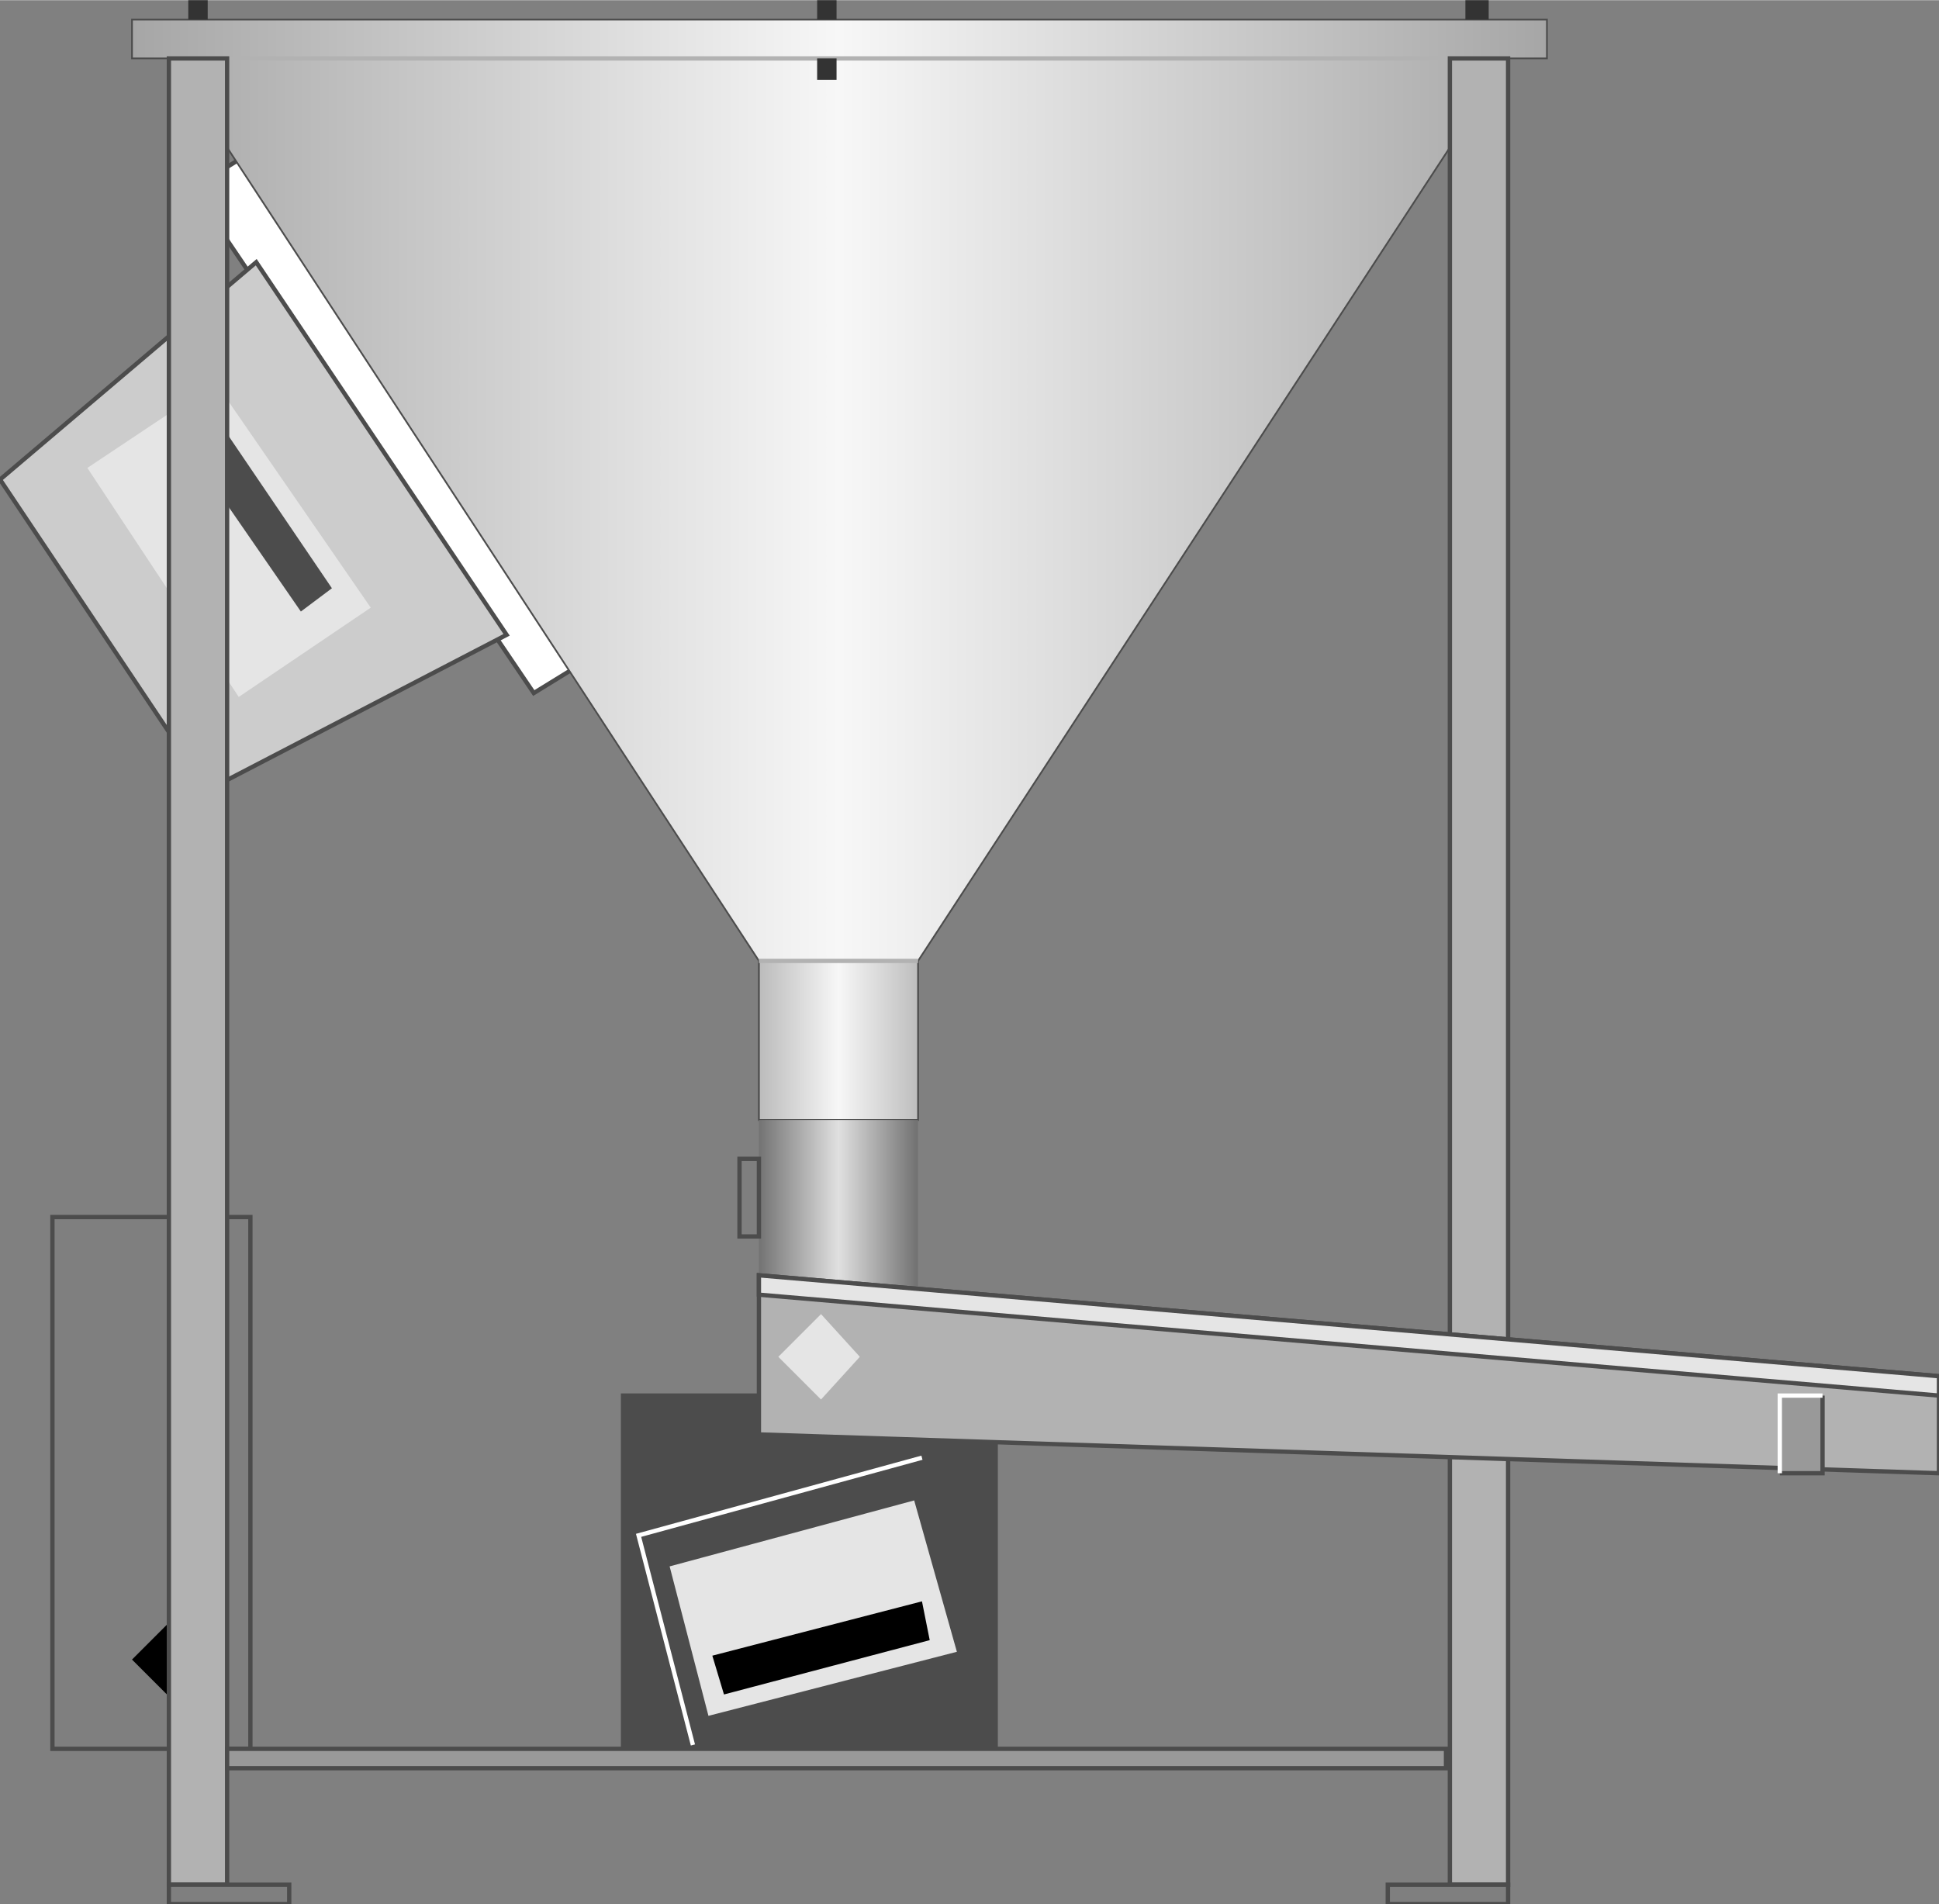<svg version="1.1" xmlns="http://www.w3.org/2000/svg" xmlns:xlink="http://www.w3.org/1999/xlink" width="112px" height="110px" viewBox="0 0 112.5 110.469" enable-background="new 0 0 112.5 110.469" xml:space="preserve">
<rect x="0" y="0" width="112.5" height="110.469" fill="#808080" stroke="none"/>
<g id="Group_Machine1">
	<path fill="#4C4C4C" stroke="#4C4C4C" stroke-width="0.25" d="M36.149,80.965v20.496h21.62V80.965H36.149z" />
	<path fill="#E5E5E5" d="M38.852,90.875l2.252,8.671l14.414-3.716l-2.478-8.783L38.852,90.875z" />
	<path d="M41.329,96.055l0.676,2.252l11.937-3.152l-0.45-2.252L41.329,96.055z" />
	<path fill="none" stroke="#FFFFFF" stroke-width="0.25" d="M40.203,101.236L37.05,89.074l16.441-4.505" />
</g>
<g id="Group_Machine2">
	<path fill="#FFFFFF" stroke="#4C4C4C" stroke-width="0.25" d="M11.15,10.923l19.819,29.279l2.928-1.802L14.078,9.121L11.15,10.923z   " />
	<path fill="#CCCCCC" stroke="#4C4C4C" stroke-width="0.25" d="M0.002,27.814l12.049,18.018l17.342-9.009L14.866,15.202   L0.002,27.814z" />
	<path fill="#E5E5E5" d="M5.069,27.139l8.783,13.288l7.658-5.18l-9.009-13.063L5.069,27.139z" />
	<path fill="#4C4C4C" d="M10.925,26.013l6.531,9.459l1.802-1.351l-6.418-9.459L10.925,26.013z" />
</g>
<g id="Group_Switch">
	<path fill="#7F7F7F" stroke="#4C4C4C" stroke-width="0.25" d="M3.042,70.606v30.855h11.486V70.606H3.042z" />
	<path d="M10.587,93.353l-2.928,2.928l2.928,2.928l2.59-2.928L10.587,93.353z" />
</g>
<g id="Group_Feeder">
	<linearGradient id="SVGID_1_" gradientUnits="userSpaceOnUse" x1="7.659" y1="28.434" x2="89.752" y2="28.434">
		<stop offset="0" style="stop-color:#A6A6A6" />
		<stop offset="0.5" style="stop-color:#F7F7F7" />
		<stop offset="1" style="stop-color:#A6A6A6" />
	</linearGradient>
	<path fill="url(#SVGID_1_)" stroke="#4C4C4C" stroke-width="0.1" d="M53.266,55.742L87.499,3.378h2.253V1.126H7.659v2.252h2.14   l34.233,52.363" />
</g>
<g id="Group_Stand">
	<path fill="none" stroke="#B2B2B2" stroke-width="0.25" d="M9.799,3.378h77.7" />
	<path fill="#B2B2B2" stroke="#4C4C4C" stroke-width="0.25" d="M84.121,3.378v105.966h3.378V3.378H84.121z" />
	<path fill="#B2B2B2" stroke="#4C4C4C" stroke-width="0.25" d="M9.799,3.378v105.966h3.378V3.378H9.799z" />
	<path fill="#999999" stroke="#4C4C4C" stroke-width="0.25" d="M83.896,101.461H13.177v1.125h70.719V101.461z" />
	<path fill="#7F7F7F" stroke="#4C4C4C" stroke-width="0.25" d="M87.499,109.344h-6.981v1.125h6.981V109.344z" />
	<path fill="#7F7F7F" stroke="#4C4C4C" stroke-width="0.25" d="M16.78,109.344H9.799v1.125h6.981V109.344z" />
</g>
<g id="Group_Bolt">
	<path fill="#333333" d="M10.925,1.126V0h1.126v1.126H10.925z" />
	<path fill="#333333" d="M85.021,1.126V0h1.352v1.126H85.021z" />
	<path fill="#333333" d="M47.41,1.126V0h1.126v1.126H47.41z" />
	<path fill="#333333" d="M47.41,4.617V3.378h1.126v1.239H47.41z" />
</g>
<g id="Group_Outlet">
	<linearGradient id="SVGID_2_" gradientUnits="userSpaceOnUse" x1="44.032" y1="60.358" x2="53.266" y2="60.358">
		<stop offset="0" style="stop-color:#BBBBBB" />
		<stop offset="0.5" style="stop-color:#F7F7F7" />
		<stop offset="1" style="stop-color:#BEBEBE" />
	</linearGradient>
	<path fill="url(#SVGID_2_)" stroke="#4C4C4C" stroke-width="0.1" d="M44.032,55.742v9.233h9.234v-9.233" />
	<linearGradient id="SVGID_3_" gradientUnits="userSpaceOnUse" x1="44.032" y1="71.844" x2="53.266" y2="71.844">
		<stop offset="0" style="stop-color:#737373" />
		<stop offset="0.5" style="stop-color:#E0E0E0" />
		<stop offset="0.99" style="stop-color:#737373" />
	</linearGradient>
	<path fill="url(#SVGID_3_)" d="M44.032,64.975v13.738h9.234V64.975H44.032z" />
	<path fill="#7F7F7F" stroke="#4C4C4C" stroke-width="0.25" d="M42.906,67.227v4.505h1.126v-4.505H42.906z" />
	<path fill="none" stroke="#B2B2B2" stroke-width="0.25" d="M44.032,55.742h9.234" />
</g>
<g id="Group_Tray">
	<path fill="#B2B2B2" stroke="#4C4C4C" stroke-width="0.25" d="M44.032,73.985v9.233l68.466,2.252v-5.63L44.032,73.985z" />
	<path fill="#E5E5E5" stroke="#4C4C4C" stroke-width="0.25" d="M44.032,73.985v1.125l68.466,5.855V79.84L44.032,73.985z" />
	<path fill="#E5E5E5" d="M47.635,76.237l-2.477,2.477l2.477,2.479l2.252-2.479L47.635,76.237z" />
	<path fill="#999999" d="M103.264,80.965v4.505h2.479v-4.505H103.264z" />
	<path fill="none" stroke="#4C4C4C" stroke-width="0.25" d="M103.264,85.47h2.479v-4.505" />
	<path fill="none" stroke="#FFFFFF" stroke-width="0.25" d="M105.742,80.965h-2.479v4.505" />
</g>
</svg>